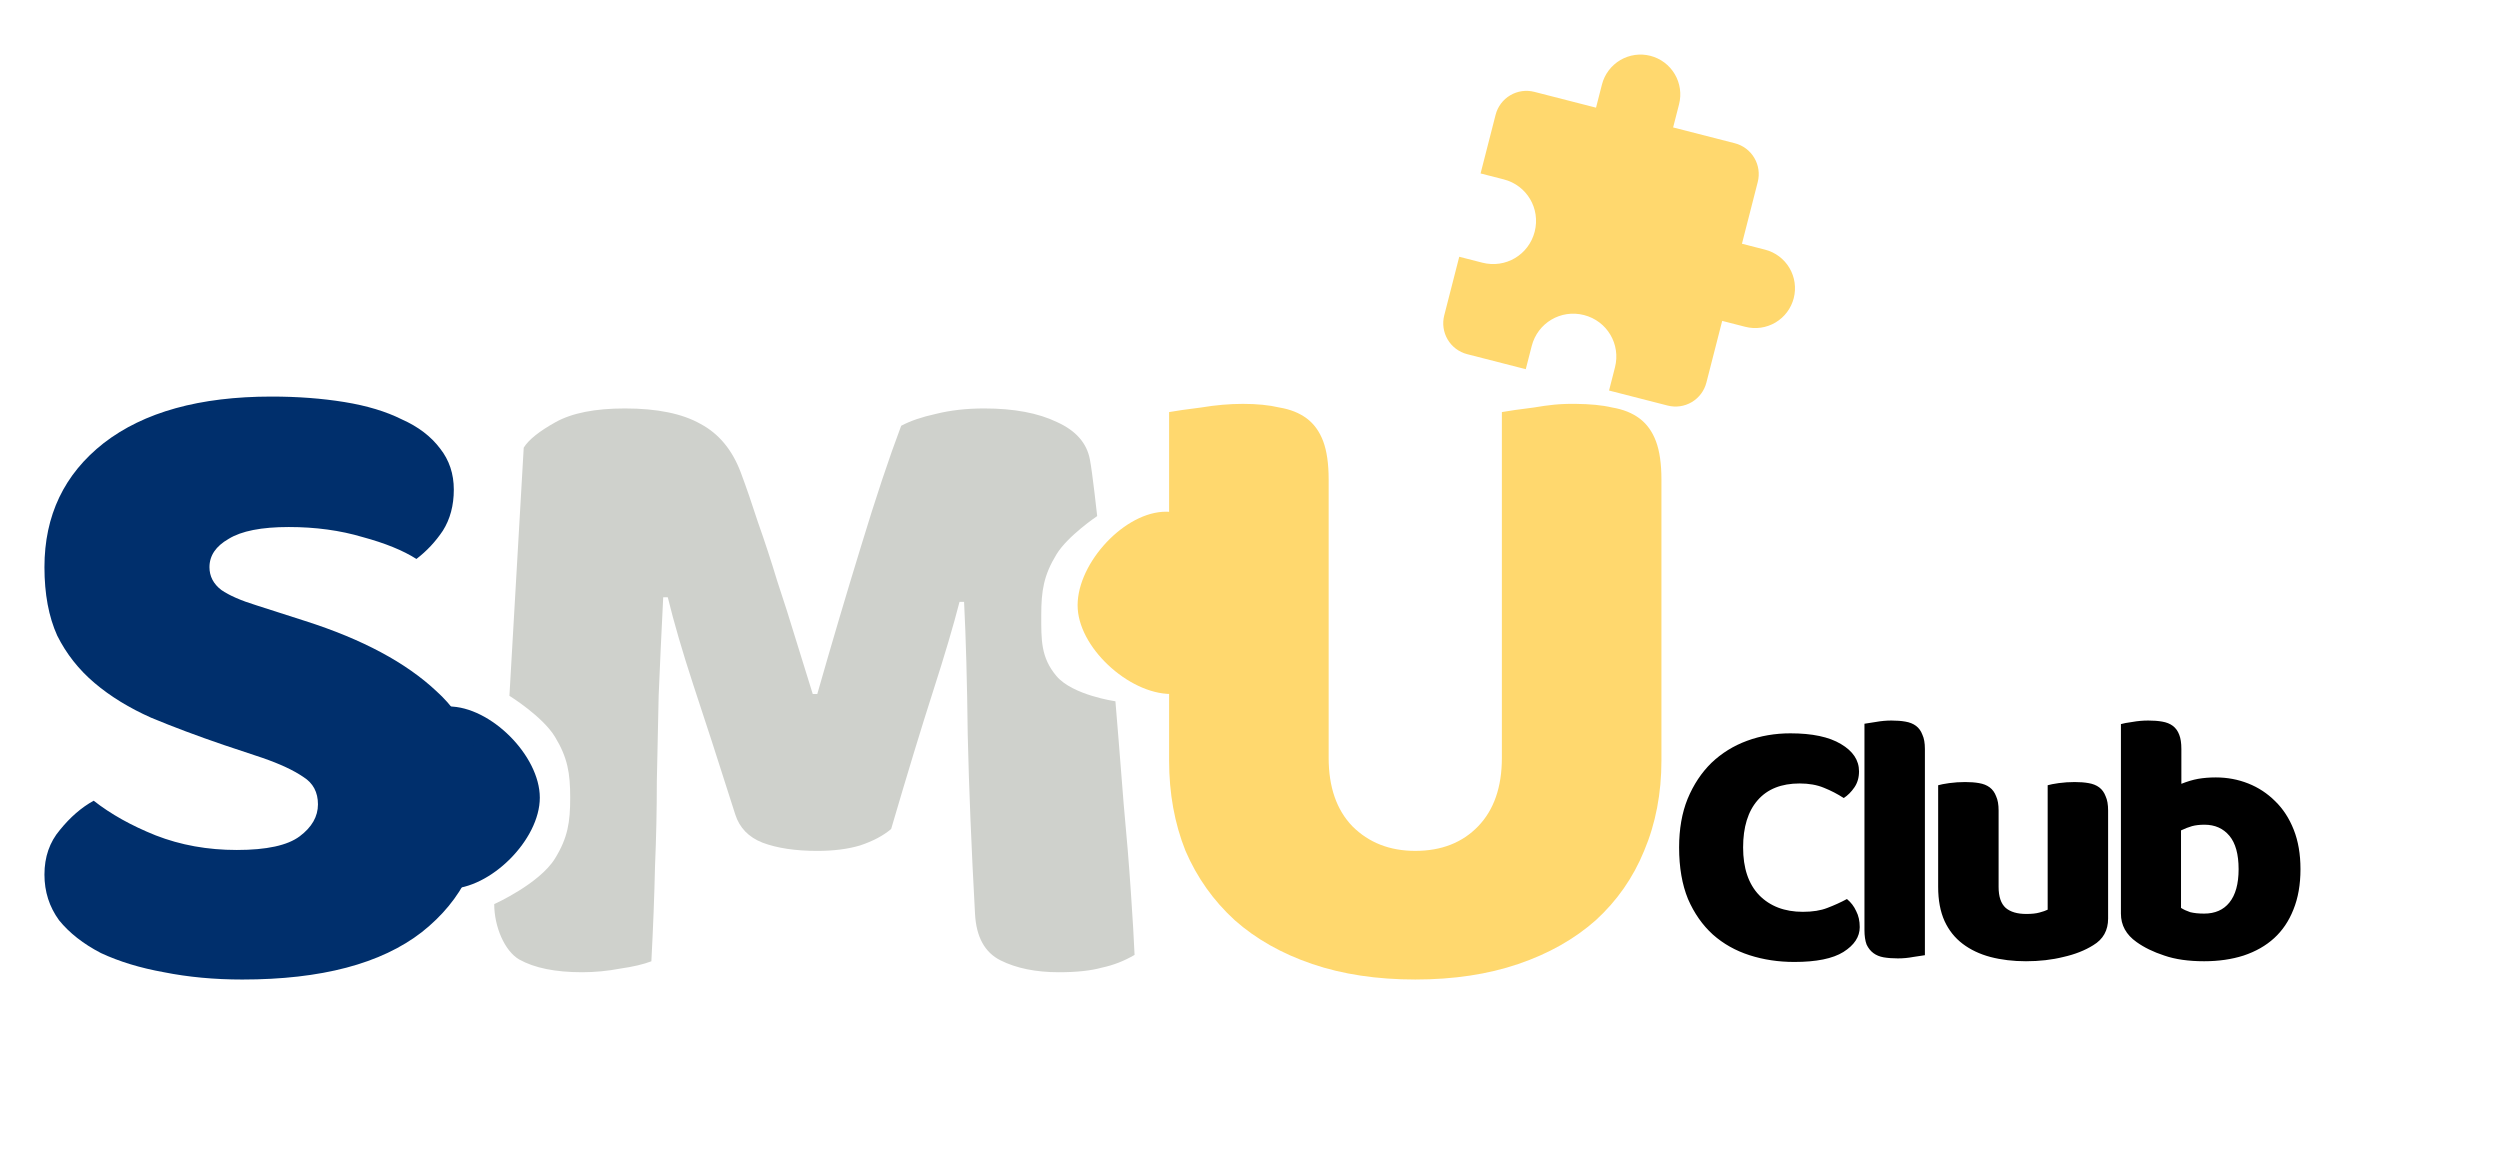 <svg width="225" height="104" viewBox="0 0 225 104" fill="none" xmlns="http://www.w3.org/2000/svg">
<g filter="url(#filter0_d_912_23867)">
<path d="M96.996 52.804C97.248 56.574 101.963 60.7 105.731 60.448C109.499 60.195 109.529 55.752 109.277 51.981C109.024 48.211 108.403 43.811 104.635 44.063C100.867 44.316 96.744 49.033 96.996 52.804Z" fill="#FFD86E"/>
<path d="M149.529 66.451C149.529 69.406 149.009 72.116 147.97 74.579C146.985 76.988 145.535 79.068 143.621 80.819C141.706 82.516 139.381 83.83 136.646 84.76C133.911 85.691 130.82 86.156 127.374 86.156C123.928 86.156 120.837 85.691 118.102 84.76C115.367 83.83 113.042 82.516 111.127 80.819C109.213 79.068 107.736 76.988 106.696 74.579C105.712 72.116 105.219 69.406 105.219 66.451V35.087C105.821 34.977 106.778 34.84 108.091 34.676C109.404 34.457 110.662 34.348 111.866 34.348C113.124 34.348 114.218 34.457 115.148 34.676C116.133 34.84 116.953 35.169 117.61 35.661C118.266 36.154 118.758 36.838 119.087 37.714C119.415 38.59 119.579 39.739 119.579 41.162V66.204C119.579 68.832 120.29 70.884 121.712 72.362C123.189 73.84 125.076 74.579 127.374 74.579C129.726 74.579 131.613 73.84 133.036 72.362C134.458 70.884 135.169 68.832 135.169 66.204V35.087C135.771 34.977 136.728 34.84 138.041 34.676C139.354 34.457 140.336 34.328 141.816 34.348C143.104 34.364 144.168 34.457 145.098 34.676C146.082 34.84 146.903 35.169 147.559 35.661C148.216 36.154 148.708 36.838 149.036 37.714C149.365 38.59 149.529 39.739 149.529 41.162V66.451Z" fill="#FFD86E"/>
<path d="M80.203 72.61C79.492 73.212 78.562 73.705 77.413 74.088C76.319 74.417 75.034 74.581 73.556 74.581C71.587 74.581 69.946 74.335 68.633 73.842C67.375 73.349 66.555 72.501 66.172 71.297C64.64 66.48 63.382 62.593 62.397 59.638C61.412 56.627 60.647 54 60.1 51.756H59.689C59.525 54.985 59.388 57.941 59.279 60.623C59.224 63.25 59.17 65.823 59.115 68.341C59.115 70.859 59.06 73.404 58.951 75.977C58.896 78.549 58.787 81.396 58.623 84.516C57.911 84.789 56.981 85.008 55.833 85.172C54.684 85.391 53.535 85.501 52.386 85.501C49.98 85.501 48.092 85.118 46.725 84.351C45.412 83.585 44.48 81.395 44.48 79.37C44.48 79.37 48.55 77.54 49.95 75.265C51.105 73.389 51.318 71.995 51.318 69.791C51.318 67.588 51.092 66.202 49.95 64.318C48.834 62.473 45.848 60.623 45.848 60.623L47.135 38.29C47.573 37.579 48.53 36.812 50.007 35.991C51.484 35.17 53.562 34.76 56.243 34.76C59.142 34.76 61.412 35.225 63.053 36.156C64.695 37.031 65.898 38.482 66.664 40.507C67.156 41.821 67.676 43.326 68.223 45.023C68.825 46.72 69.399 48.471 69.946 50.278C70.548 52.084 71.122 53.89 71.669 55.697C72.216 57.448 72.709 59.036 73.146 60.459H73.556C74.869 55.861 76.182 51.427 77.495 47.158C78.808 42.833 80.011 39.221 81.106 36.32C81.926 35.882 82.965 35.526 84.224 35.252C85.536 34.924 86.986 34.76 88.573 34.76C91.253 34.76 93.441 35.17 95.137 35.991C96.833 36.758 97.817 37.88 98.091 39.358C98.31 40.452 98.747 44.448 98.747 44.448C98.747 44.448 96.103 46.218 95.08 47.897C93.934 49.778 93.713 51.167 93.713 53.37C93.713 55.574 93.662 57.159 95.08 58.844C96.533 60.569 100.388 61.116 100.388 61.116C100.388 61.116 100.908 67.356 101.127 70.311C101.4 73.212 101.619 75.894 101.783 78.358C101.947 80.766 102.057 82.627 102.111 83.941C101.181 84.488 100.197 84.871 99.157 85.09C98.173 85.364 96.887 85.501 95.301 85.501C93.222 85.501 91.472 85.145 90.049 84.433C88.627 83.722 87.861 82.326 87.752 80.246C87.424 74.28 87.205 68.916 87.096 64.153C87.041 59.391 86.931 55.396 86.767 52.166H86.357C85.81 54.301 85.017 56.983 83.977 60.212C82.938 63.442 81.68 67.575 80.203 72.61Z" fill="#CFD1CC"/>
<path d="M48.583 69.791C48.583 73.569 44.154 78.001 40.377 78.001C36.601 78.001 36.275 73.569 36.275 69.791C36.275 66.012 36.601 61.58 40.377 61.58C44.154 61.58 48.583 66.012 48.583 69.791Z" fill="#002F6C"/>
<path d="M20.165 65.056C17.758 64.235 15.57 63.413 13.6 62.593C11.631 61.717 9.935 60.677 8.513 59.472C7.091 58.268 5.969 56.845 5.149 55.203C4.383 53.506 4 51.453 4 49.045C4 44.392 5.778 40.67 9.334 37.879C12.944 35.087 17.977 33.691 24.432 33.691C26.784 33.691 28.972 33.856 30.996 34.184C33.02 34.513 34.743 35.032 36.165 35.744C37.642 36.401 38.791 37.277 39.612 38.371C40.432 39.411 40.843 40.643 40.843 42.066C40.843 43.489 40.514 44.721 39.858 45.761C39.201 46.746 38.408 47.595 37.478 48.306C36.275 47.54 34.661 46.883 32.637 46.336C30.613 45.733 28.398 45.432 25.991 45.432C23.529 45.432 21.724 45.788 20.575 46.5C19.426 47.157 18.852 48.005 18.852 49.045C18.852 49.866 19.207 50.55 19.919 51.098C20.63 51.59 21.696 52.056 23.119 52.493L27.468 53.889C32.61 55.531 36.548 57.639 39.283 60.211C42.073 62.729 43.468 66.178 43.468 70.557C43.468 75.209 41.636 78.986 37.971 81.887C34.306 84.734 28.917 86.157 21.806 86.157C19.29 86.157 16.937 85.938 14.749 85.5C12.616 85.117 10.729 84.542 9.087 83.776C7.501 82.955 6.243 81.969 5.313 80.82C4.438 79.616 4 78.247 4 76.715C4 75.127 4.465 73.786 5.395 72.691C6.325 71.542 7.337 70.666 8.431 70.064C9.963 71.268 11.822 72.308 14.011 73.184C16.253 74.06 18.688 74.498 21.314 74.498C23.994 74.498 25.881 74.087 26.975 73.266C28.069 72.445 28.616 71.487 28.616 70.392C28.616 69.298 28.179 68.477 27.303 67.929C26.428 67.327 25.197 66.752 23.611 66.205L20.165 65.056Z" fill="#002F6C"/>
</g>
<path d="M161.968 70.512C160.325 70.512 159.067 71.013 158.192 72.016C157.317 73.019 156.88 74.437 156.88 76.272C156.88 78.128 157.36 79.557 158.32 80.56C159.301 81.563 160.613 82.064 162.256 82.064C163.131 82.064 163.867 81.947 164.464 81.712C165.083 81.477 165.669 81.211 166.224 80.912C166.587 81.211 166.864 81.573 167.056 82C167.269 82.405 167.376 82.885 167.376 83.44C167.376 84.315 166.885 85.061 165.904 85.68C164.944 86.277 163.472 86.576 161.488 86.576C160.059 86.576 158.715 86.373 157.456 85.968C156.197 85.563 155.099 84.944 154.16 84.112C153.221 83.259 152.475 82.192 151.92 80.912C151.387 79.611 151.12 78.064 151.12 76.272C151.12 74.608 151.376 73.147 151.888 71.888C152.421 70.608 153.136 69.531 154.032 68.656C154.949 67.781 156.016 67.12 157.232 66.672C158.448 66.224 159.749 66 161.136 66C163.099 66 164.613 66.32 165.68 66.96C166.768 67.6 167.312 68.421 167.312 69.424C167.312 69.979 167.173 70.459 166.896 70.864C166.619 71.269 166.299 71.589 165.936 71.824C165.381 71.461 164.784 71.152 164.144 70.896C163.525 70.64 162.8 70.512 161.968 70.512ZM173.241 85.968C173.007 86.011 172.655 86.064 172.185 86.128C171.737 86.213 171.279 86.256 170.809 86.256C170.34 86.256 169.913 86.224 169.529 86.16C169.167 86.096 168.857 85.968 168.601 85.776C168.345 85.584 168.143 85.328 167.993 85.008C167.865 84.667 167.801 84.229 167.801 83.696V65.136C168.036 65.093 168.377 65.04 168.825 64.976C169.295 64.891 169.764 64.848 170.233 64.848C170.703 64.848 171.119 64.88 171.481 64.944C171.865 65.008 172.185 65.136 172.441 65.328C172.697 65.52 172.889 65.787 173.017 66.128C173.167 66.448 173.241 66.875 173.241 67.408V85.968ZM174.434 70.672C174.647 70.608 174.978 70.544 175.426 70.48C175.895 70.416 176.375 70.384 176.866 70.384C177.335 70.384 177.751 70.416 178.114 70.48C178.498 70.544 178.818 70.672 179.074 70.864C179.33 71.056 179.522 71.323 179.65 71.664C179.799 71.984 179.874 72.411 179.874 72.944V79.824C179.874 80.699 180.087 81.328 180.514 81.712C180.941 82.075 181.559 82.256 182.37 82.256C182.861 82.256 183.255 82.213 183.554 82.128C183.874 82.043 184.119 81.957 184.29 81.872V70.672C184.503 70.608 184.834 70.544 185.282 70.48C185.751 70.416 186.231 70.384 186.722 70.384C187.191 70.384 187.607 70.416 187.97 70.48C188.354 70.544 188.674 70.672 188.93 70.864C189.186 71.056 189.378 71.323 189.506 71.664C189.655 71.984 189.73 72.411 189.73 72.944V82.672C189.73 83.739 189.282 84.539 188.386 85.072C187.639 85.541 186.743 85.893 185.698 86.128C184.674 86.384 183.554 86.512 182.338 86.512C181.186 86.512 180.119 86.384 179.138 86.128C178.178 85.872 177.346 85.477 176.642 84.944C175.938 84.411 175.394 83.728 175.01 82.896C174.626 82.043 174.434 81.019 174.434 79.824V70.672ZM190.883 65.168C191.096 65.104 191.438 65.04 191.907 64.976C192.376 64.891 192.856 64.848 193.347 64.848C193.816 64.848 194.232 64.88 194.595 64.944C194.979 65.008 195.299 65.136 195.555 65.328C195.811 65.52 196.003 65.787 196.131 66.128C196.259 66.448 196.323 66.875 196.323 67.408V70.544C196.856 70.331 197.358 70.181 197.827 70.096C198.318 70.011 198.851 69.968 199.427 69.968C200.451 69.968 201.422 70.149 202.339 70.512C203.256 70.875 204.067 71.408 204.771 72.112C205.475 72.795 206.03 73.648 206.435 74.672C206.84 75.696 207.043 76.88 207.043 78.224C207.043 79.611 206.83 80.827 206.403 81.872C205.998 82.896 205.422 83.749 204.675 84.432C203.928 85.115 203.011 85.637 201.923 86C200.856 86.341 199.672 86.512 198.371 86.512C196.963 86.512 195.768 86.341 194.787 86C193.806 85.68 192.974 85.275 192.291 84.784C191.352 84.123 190.883 83.269 190.883 82.224V65.168ZM198.371 82.224C199.352 82.224 200.11 81.893 200.643 81.232C201.198 80.549 201.475 79.547 201.475 78.224C201.475 76.88 201.198 75.877 200.643 75.216C200.088 74.555 199.342 74.224 198.403 74.224C197.976 74.224 197.603 74.267 197.283 74.352C196.984 74.437 196.654 74.565 196.291 74.736V81.712C196.526 81.861 196.803 81.989 197.123 82.096C197.464 82.181 197.88 82.224 198.371 82.224Z" fill="black"/>
<g filter="url(#filter1_d_912_23867)">
<path d="M158.857 20.47L156.775 19.936L158.197 14.381C158.386 13.645 158.274 12.863 157.887 12.209C157.5 11.554 156.869 11.081 156.133 10.892L150.581 9.469L151.115 7.386C151.351 6.465 151.211 5.488 150.727 4.67C150.243 3.852 149.454 3.26 148.534 3.024C147.614 2.788 146.638 2.928 145.82 3.412C145.003 3.897 144.411 4.686 144.175 5.607L143.642 7.69L138.091 6.267C137.354 6.078 136.573 6.189 135.92 6.577C135.266 6.964 134.792 7.596 134.604 8.332L133.252 13.61L135.334 14.143C137.416 14.677 138.655 16.77 138.121 18.854C137.588 20.937 135.496 22.176 133.414 21.642L131.332 21.109L129.981 26.386C129.792 27.122 129.904 27.904 130.291 28.558C130.678 29.212 131.309 29.686 132.046 29.875L137.319 31.227L137.853 29.144C138.386 27.061 140.478 25.821 142.56 26.355C144.642 26.889 145.881 28.982 145.347 31.065L144.814 33.148L150.088 34.5C150.824 34.689 151.605 34.578 152.259 34.19C152.913 33.803 153.386 33.171 153.575 32.435L154.997 26.88L157.079 27.413C157.999 27.649 158.975 27.51 159.793 27.026C160.61 26.541 161.202 25.752 161.438 24.831C161.673 23.91 161.534 22.933 161.05 22.116C160.566 21.298 159.777 20.706 158.857 20.47Z" fill="#FFD86E"/>
</g>
<defs>
<filter id="filter0_d_912_23867" x="0" y="31.691" width="153.529" height="60.465" filterUnits="userSpaceOnUse" color-interpolation-filters="sRGB">
<feFlood flood-opacity="0" result="BackgroundImageFix"/>
<feColorMatrix in="SourceAlpha" type="matrix" values="0 0 0 0 0 0 0 0 0 0 0 0 0 0 0 0 0 0 127 0" result="hardAlpha"/>
<feOffset dy="2"/>
<feGaussianBlur stdDeviation="2"/>
<feComposite in2="hardAlpha" operator="out"/>
<feColorMatrix type="matrix" values="0 0 0 0 0 0 0 0 0 0 0 0 0 0 0 0 0 0 0.25 0"/>
<feBlend mode="normal" in2="BackgroundImageFix" result="effect1_dropShadow_912_23867"/>
<feBlend mode="normal" in="SourceGraphic" in2="effect1_dropShadow_912_23867" result="shape"/>
</filter>
<filter id="filter1_d_912_23867" x="125.891" y="0.912" width="39.658" height="39.678" filterUnits="userSpaceOnUse" color-interpolation-filters="sRGB">
<feFlood flood-opacity="0" result="BackgroundImageFix"/>
<feColorMatrix in="SourceAlpha" type="matrix" values="0 0 0 0 0 0 0 0 0 0 0 0 0 0 0 0 0 0 127 0" result="hardAlpha"/>
<feOffset dy="2"/>
<feGaussianBlur stdDeviation="2"/>
<feComposite in2="hardAlpha" operator="out"/>
<feColorMatrix type="matrix" values="0 0 0 0 0 0 0 0 0 0 0 0 0 0 0 0 0 0 0.2 0"/>
<feBlend mode="normal" in2="BackgroundImageFix" result="effect1_dropShadow_912_23867"/>
<feBlend mode="normal" in="SourceGraphic" in2="effect1_dropShadow_912_23867" result="shape"/>
</filter>
</defs>
</svg>

